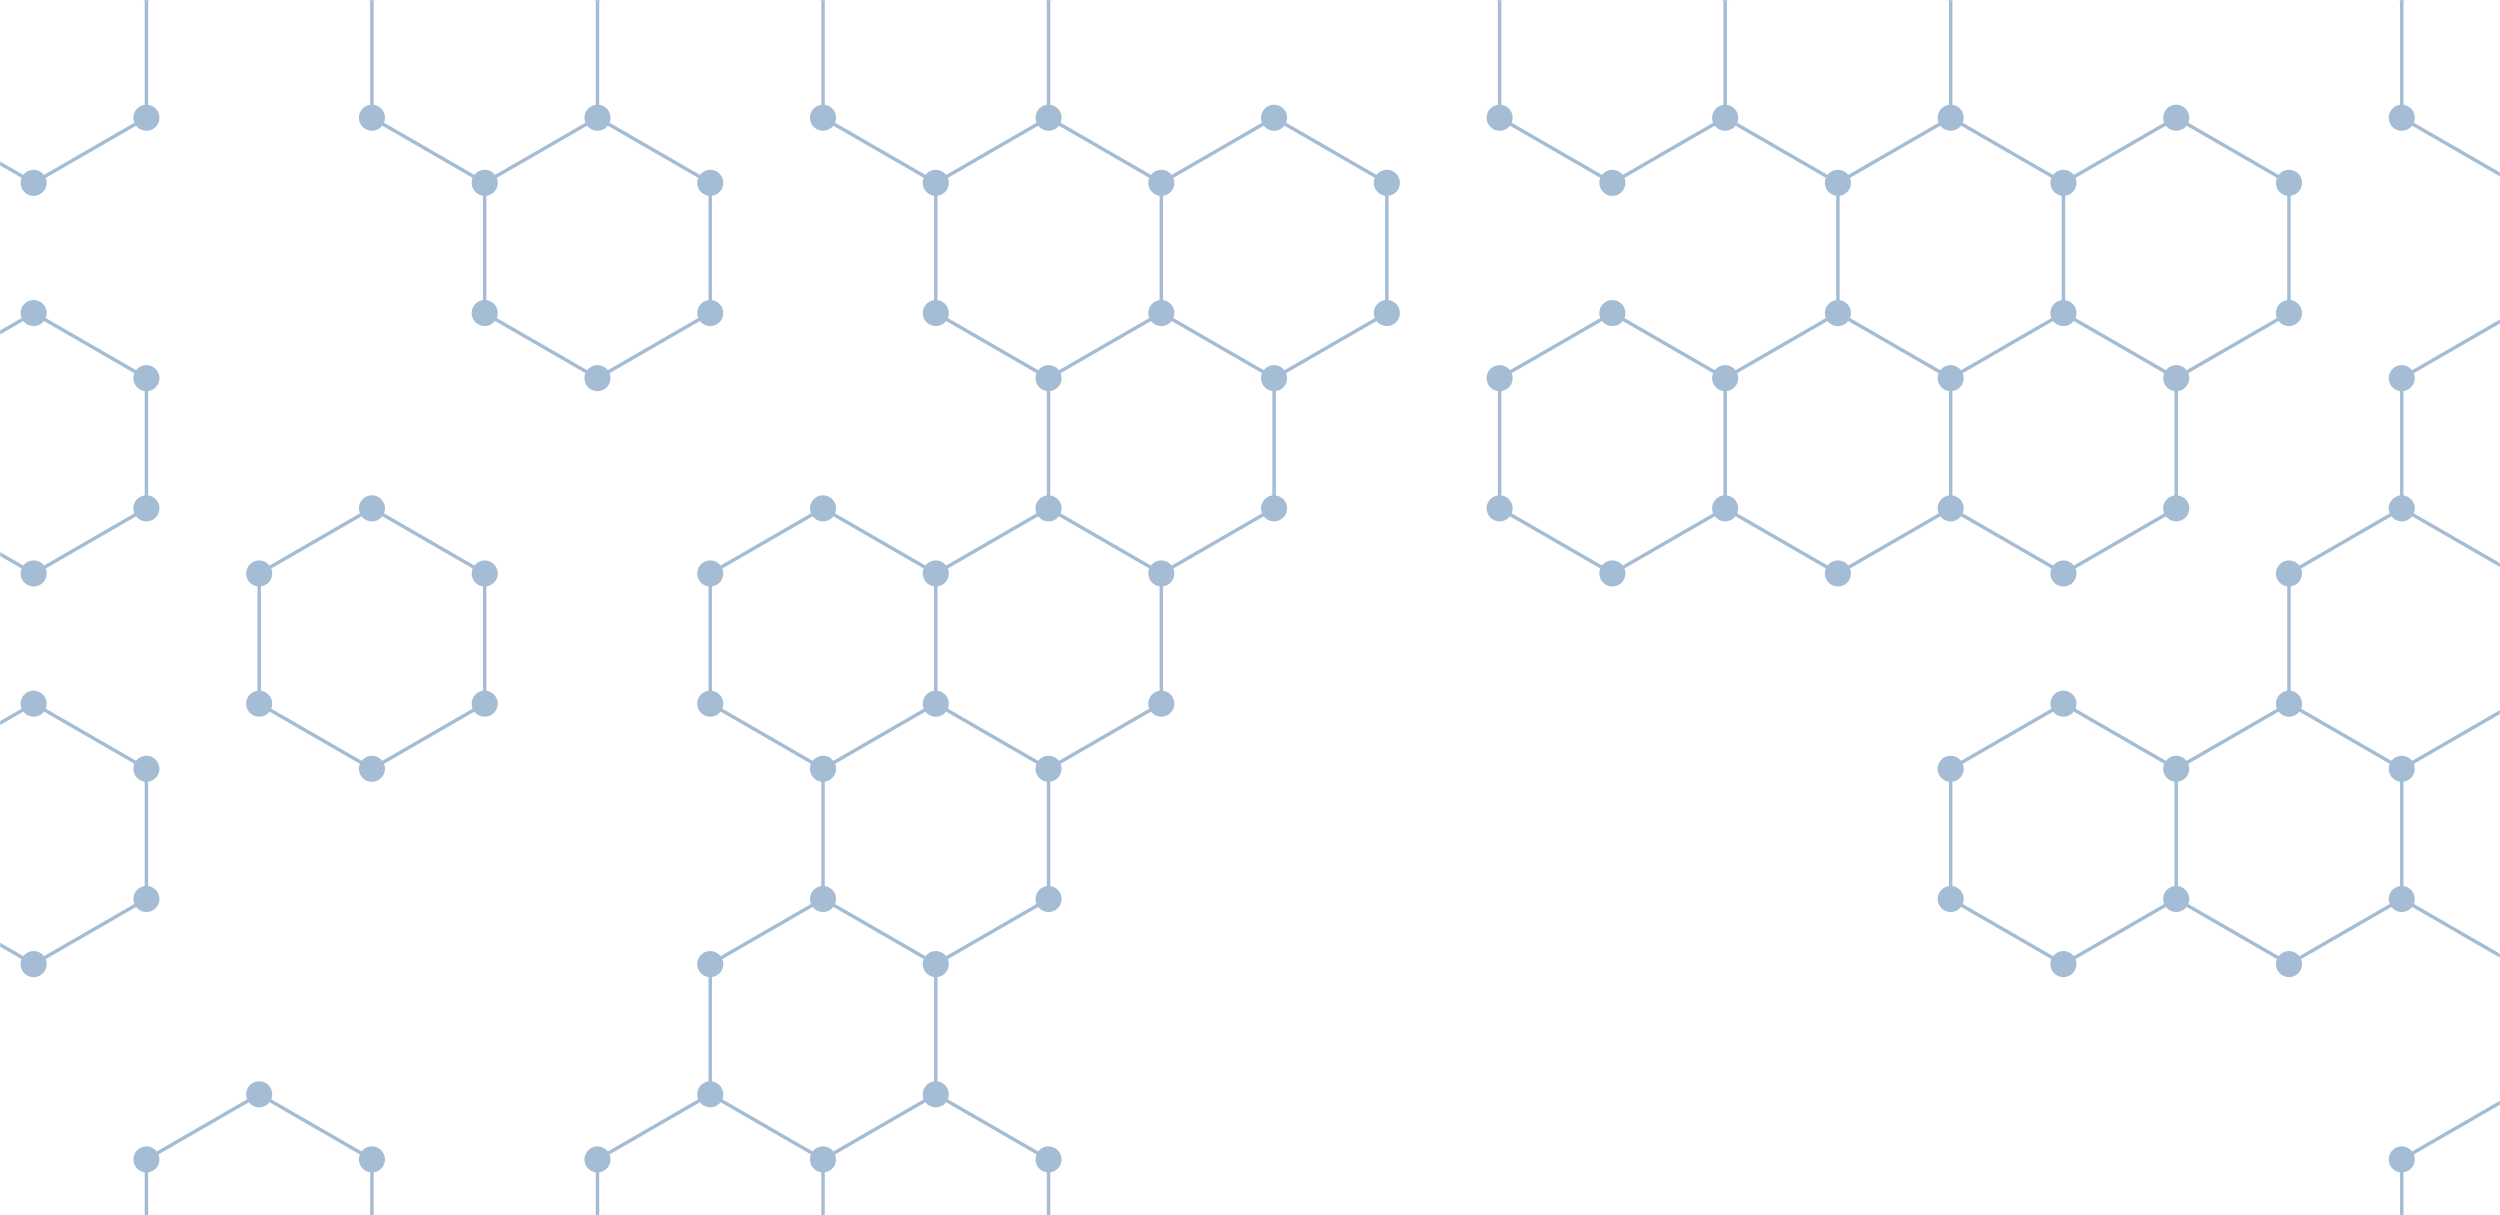 <svg xmlns="http://www.w3.org/2000/svg" version="1.1" xmlns:xlink="http://www.w3.org/1999/xlink" xmlns:svgjs="http://svgjs.dev/svgjs" width="1440" height="700" preserveAspectRatio="none" viewBox="0 0 1440 700"><g mask="url(&quot;#SvgjsMask1161&quot;)" fill="none"><path d="M19.38 -44.68L84.33 -7.18L84.33 67.82L19.38 105.32L-45.57 67.82L-45.57 -7.18zM19.38 180.32L84.33 217.82L84.33 292.82L19.38 330.32L-45.57 292.82L-45.57 217.82zM19.38 405.32L84.33 442.82L84.33 517.82L19.38 555.32L-45.57 517.82L-45.57 442.82zM214.24 292.82L279.19 330.32L279.19 405.32L214.24 442.82L149.29 405.32L149.29 330.32zM149.29 630.32L214.24 667.82L214.24 742.82L149.29 780.32L84.33 742.82L84.33 667.82zM279.19 -44.68L344.15 -7.18L344.15 67.82L279.19 105.32L214.24 67.82L214.24 -7.18zM344.15 67.82L409.1 105.32L409.1 180.32L344.15 217.82L279.19 180.32L279.19 105.32zM474.06 292.82L539.01 330.32L539.01 405.32L474.06 442.82L409.1 405.32L409.1 330.32zM474.06 517.82L539.01 555.32L539.01 630.32L474.06 667.82L409.1 630.32L409.1 555.32zM409.1 630.32L474.06 667.82L474.06 742.82L409.1 780.32L344.15 742.82L344.15 667.82zM539.01 -44.68L603.96 -7.18L603.96 67.82L539.01 105.32L474.06 67.82L474.06 -7.18zM603.96 67.82L668.92 105.32L668.92 180.32L603.96 217.82L539.01 180.32L539.01 105.32zM603.96 292.82L668.92 330.32L668.92 405.32L603.96 442.82L539.01 405.32L539.01 330.32zM539.01 405.32L603.96 442.82L603.96 517.82L539.01 555.32L474.06 517.82L474.06 442.82zM539.01 630.32L603.96 667.82L603.96 742.82L539.01 780.32L474.06 742.82L474.06 667.82zM733.87 67.82L798.83 105.32L798.83 180.32L733.87 217.82L668.92 180.32L668.92 105.32zM668.92 180.32L733.87 217.82L733.87 292.82L668.92 330.32L603.96 292.82L603.96 217.82zM928.73 -44.68L993.69 -7.18L993.69 67.82L928.73 105.32L863.78 67.82L863.78 -7.18zM928.73 180.32L993.69 217.82L993.69 292.82L928.73 330.32L863.78 292.82L863.78 217.82zM1058.64 -44.68L1123.59 -7.18L1123.59 67.82L1058.64 105.32L993.69 67.82L993.69 -7.18zM1123.59 67.82L1188.55 105.32L1188.55 180.32L1123.59 217.82L1058.64 180.32L1058.64 105.32zM1058.64 180.32L1123.59 217.82L1123.59 292.82L1058.64 330.32L993.69 292.82L993.69 217.82zM1253.5 67.82L1318.45 105.32L1318.45 180.32L1253.5 217.82L1188.55 180.32L1188.55 105.32zM1188.55 180.32L1253.5 217.82L1253.5 292.82L1188.55 330.32L1123.59 292.82L1123.59 217.82zM1188.55 405.32L1253.5 442.82L1253.5 517.82L1188.55 555.32L1123.59 517.82L1123.59 442.82zM1383.41 292.82L1448.36 330.32L1448.36 405.32L1383.41 442.82L1318.46 405.32L1318.46 330.32zM1318.46 405.32L1383.41 442.82L1383.41 517.82L1318.46 555.32L1253.5 517.82L1253.5 442.82zM1448.36 -44.68L1513.32 -7.18L1513.32 67.82L1448.36 105.32L1383.41 67.82L1383.41 -7.18zM1448.36 180.32L1513.32 217.82L1513.32 292.82L1448.36 330.32L1383.41 292.82L1383.41 217.82zM1448.36 405.32L1513.32 442.82L1513.32 517.82L1448.36 555.32L1383.41 517.82L1383.41 442.82zM1448.36 630.32L1513.32 667.82L1513.32 742.82L1448.36 780.32L1383.41 742.82L1383.41 667.82z" stroke="rgba(164, 189, 213, 1)" stroke-width="2"></path><path d="M11.88 -44.68 a7.5 7.5 0 1 0 15 0 a7.5 7.5 0 1 0 -15 0zM76.83 -7.18 a7.5 7.5 0 1 0 15 0 a7.5 7.5 0 1 0 -15 0zM76.83 67.82 a7.5 7.5 0 1 0 15 0 a7.5 7.5 0 1 0 -15 0zM11.88 105.32 a7.5 7.5 0 1 0 15 0 a7.5 7.5 0 1 0 -15 0zM-53.07 67.82 a7.5 7.5 0 1 0 15 0 a7.5 7.5 0 1 0 -15 0zM-53.07 -7.18 a7.5 7.5 0 1 0 15 0 a7.5 7.5 0 1 0 -15 0zM11.88 180.32 a7.5 7.5 0 1 0 15 0 a7.5 7.5 0 1 0 -15 0zM76.83 217.82 a7.5 7.5 0 1 0 15 0 a7.5 7.5 0 1 0 -15 0zM76.83 292.82 a7.5 7.5 0 1 0 15 0 a7.5 7.5 0 1 0 -15 0zM11.88 330.32 a7.5 7.5 0 1 0 15 0 a7.5 7.5 0 1 0 -15 0zM-53.07 292.82 a7.5 7.5 0 1 0 15 0 a7.5 7.5 0 1 0 -15 0zM-53.07 217.82 a7.5 7.5 0 1 0 15 0 a7.5 7.5 0 1 0 -15 0zM11.88 405.32 a7.5 7.5 0 1 0 15 0 a7.5 7.5 0 1 0 -15 0zM76.83 442.82 a7.5 7.5 0 1 0 15 0 a7.5 7.5 0 1 0 -15 0zM76.83 517.82 a7.5 7.5 0 1 0 15 0 a7.5 7.5 0 1 0 -15 0zM11.88 555.32 a7.5 7.5 0 1 0 15 0 a7.5 7.5 0 1 0 -15 0zM-53.07 517.82 a7.5 7.5 0 1 0 15 0 a7.5 7.5 0 1 0 -15 0zM-53.07 442.82 a7.5 7.5 0 1 0 15 0 a7.5 7.5 0 1 0 -15 0zM206.74 292.82 a7.5 7.5 0 1 0 15 0 a7.5 7.5 0 1 0 -15 0zM271.69 330.32 a7.5 7.5 0 1 0 15 0 a7.5 7.5 0 1 0 -15 0zM271.69 405.32 a7.5 7.5 0 1 0 15 0 a7.5 7.5 0 1 0 -15 0zM206.74 442.82 a7.5 7.5 0 1 0 15 0 a7.5 7.5 0 1 0 -15 0zM141.79 405.32 a7.5 7.5 0 1 0 15 0 a7.5 7.5 0 1 0 -15 0zM141.79 330.32 a7.5 7.5 0 1 0 15 0 a7.5 7.5 0 1 0 -15 0zM141.79 630.32 a7.5 7.5 0 1 0 15 0 a7.5 7.5 0 1 0 -15 0zM206.74 667.82 a7.5 7.5 0 1 0 15 0 a7.5 7.5 0 1 0 -15 0zM206.74 742.82 a7.5 7.5 0 1 0 15 0 a7.5 7.5 0 1 0 -15 0zM141.79 780.32 a7.5 7.5 0 1 0 15 0 a7.5 7.5 0 1 0 -15 0zM76.83 742.82 a7.5 7.5 0 1 0 15 0 a7.5 7.5 0 1 0 -15 0zM76.83 667.82 a7.5 7.5 0 1 0 15 0 a7.5 7.5 0 1 0 -15 0zM271.69 -44.68 a7.5 7.5 0 1 0 15 0 a7.5 7.5 0 1 0 -15 0zM336.65 -7.18 a7.5 7.5 0 1 0 15 0 a7.5 7.5 0 1 0 -15 0zM336.65 67.82 a7.5 7.5 0 1 0 15 0 a7.5 7.5 0 1 0 -15 0zM271.69 105.32 a7.5 7.5 0 1 0 15 0 a7.5 7.5 0 1 0 -15 0zM206.74 67.82 a7.5 7.5 0 1 0 15 0 a7.5 7.5 0 1 0 -15 0zM206.74 -7.18 a7.5 7.5 0 1 0 15 0 a7.5 7.5 0 1 0 -15 0zM401.6 105.32 a7.5 7.5 0 1 0 15 0 a7.5 7.5 0 1 0 -15 0zM401.6 180.32 a7.5 7.5 0 1 0 15 0 a7.5 7.5 0 1 0 -15 0zM336.65 217.82 a7.5 7.5 0 1 0 15 0 a7.5 7.5 0 1 0 -15 0zM271.69 180.32 a7.5 7.5 0 1 0 15 0 a7.5 7.5 0 1 0 -15 0zM466.56 292.82 a7.5 7.5 0 1 0 15 0 a7.5 7.5 0 1 0 -15 0zM531.51 330.32 a7.5 7.5 0 1 0 15 0 a7.5 7.5 0 1 0 -15 0zM531.51 405.32 a7.5 7.5 0 1 0 15 0 a7.5 7.5 0 1 0 -15 0zM466.56 442.82 a7.5 7.5 0 1 0 15 0 a7.5 7.5 0 1 0 -15 0zM401.6 405.32 a7.5 7.5 0 1 0 15 0 a7.5 7.5 0 1 0 -15 0zM401.6 330.32 a7.5 7.5 0 1 0 15 0 a7.5 7.5 0 1 0 -15 0zM466.56 517.82 a7.5 7.5 0 1 0 15 0 a7.5 7.5 0 1 0 -15 0zM531.51 555.32 a7.5 7.5 0 1 0 15 0 a7.5 7.5 0 1 0 -15 0zM531.51 630.32 a7.5 7.5 0 1 0 15 0 a7.5 7.5 0 1 0 -15 0zM466.56 667.82 a7.5 7.5 0 1 0 15 0 a7.5 7.5 0 1 0 -15 0zM401.6 630.32 a7.5 7.5 0 1 0 15 0 a7.5 7.5 0 1 0 -15 0zM401.6 555.32 a7.5 7.5 0 1 0 15 0 a7.5 7.5 0 1 0 -15 0zM466.56 742.82 a7.5 7.5 0 1 0 15 0 a7.5 7.5 0 1 0 -15 0zM401.6 780.32 a7.5 7.5 0 1 0 15 0 a7.5 7.5 0 1 0 -15 0zM336.65 742.82 a7.5 7.5 0 1 0 15 0 a7.5 7.5 0 1 0 -15 0zM336.65 667.82 a7.5 7.5 0 1 0 15 0 a7.5 7.5 0 1 0 -15 0zM531.51 -44.68 a7.5 7.5 0 1 0 15 0 a7.5 7.5 0 1 0 -15 0zM596.46 -7.18 a7.5 7.5 0 1 0 15 0 a7.5 7.5 0 1 0 -15 0zM596.46 67.82 a7.5 7.5 0 1 0 15 0 a7.5 7.5 0 1 0 -15 0zM531.51 105.32 a7.5 7.5 0 1 0 15 0 a7.5 7.5 0 1 0 -15 0zM466.56 67.82 a7.5 7.5 0 1 0 15 0 a7.5 7.5 0 1 0 -15 0zM466.56 -7.18 a7.5 7.5 0 1 0 15 0 a7.5 7.5 0 1 0 -15 0zM661.42 105.32 a7.5 7.5 0 1 0 15 0 a7.5 7.5 0 1 0 -15 0zM661.42 180.32 a7.5 7.5 0 1 0 15 0 a7.5 7.5 0 1 0 -15 0zM596.46 217.82 a7.5 7.5 0 1 0 15 0 a7.5 7.5 0 1 0 -15 0zM531.51 180.32 a7.5 7.5 0 1 0 15 0 a7.5 7.5 0 1 0 -15 0zM596.46 292.82 a7.5 7.5 0 1 0 15 0 a7.5 7.5 0 1 0 -15 0zM661.42 330.32 a7.5 7.5 0 1 0 15 0 a7.5 7.5 0 1 0 -15 0zM661.42 405.32 a7.5 7.5 0 1 0 15 0 a7.5 7.5 0 1 0 -15 0zM596.46 442.82 a7.5 7.5 0 1 0 15 0 a7.5 7.5 0 1 0 -15 0zM596.46 517.82 a7.5 7.5 0 1 0 15 0 a7.5 7.5 0 1 0 -15 0zM596.46 667.82 a7.5 7.5 0 1 0 15 0 a7.5 7.5 0 1 0 -15 0zM596.46 742.82 a7.5 7.5 0 1 0 15 0 a7.5 7.5 0 1 0 -15 0zM531.51 780.32 a7.5 7.5 0 1 0 15 0 a7.5 7.5 0 1 0 -15 0zM726.37 67.82 a7.5 7.5 0 1 0 15 0 a7.5 7.5 0 1 0 -15 0zM791.33 105.32 a7.5 7.5 0 1 0 15 0 a7.5 7.5 0 1 0 -15 0zM791.33 180.32 a7.5 7.5 0 1 0 15 0 a7.5 7.5 0 1 0 -15 0zM726.37 217.82 a7.5 7.5 0 1 0 15 0 a7.5 7.5 0 1 0 -15 0zM726.37 292.82 a7.5 7.5 0 1 0 15 0 a7.5 7.5 0 1 0 -15 0zM921.23 -44.68 a7.5 7.5 0 1 0 15 0 a7.5 7.5 0 1 0 -15 0zM986.19 -7.18 a7.5 7.5 0 1 0 15 0 a7.5 7.5 0 1 0 -15 0zM986.19 67.82 a7.5 7.5 0 1 0 15 0 a7.5 7.5 0 1 0 -15 0zM921.23 105.32 a7.5 7.5 0 1 0 15 0 a7.5 7.5 0 1 0 -15 0zM856.28 67.82 a7.5 7.5 0 1 0 15 0 a7.5 7.5 0 1 0 -15 0zM856.28 -7.18 a7.5 7.5 0 1 0 15 0 a7.5 7.5 0 1 0 -15 0zM921.23 180.32 a7.5 7.5 0 1 0 15 0 a7.5 7.5 0 1 0 -15 0zM986.19 217.82 a7.5 7.5 0 1 0 15 0 a7.5 7.5 0 1 0 -15 0zM986.19 292.82 a7.5 7.5 0 1 0 15 0 a7.5 7.5 0 1 0 -15 0zM921.23 330.32 a7.5 7.5 0 1 0 15 0 a7.5 7.5 0 1 0 -15 0zM856.28 292.82 a7.5 7.5 0 1 0 15 0 a7.5 7.5 0 1 0 -15 0zM856.28 217.82 a7.5 7.5 0 1 0 15 0 a7.5 7.5 0 1 0 -15 0zM1051.14 -44.68 a7.5 7.5 0 1 0 15 0 a7.5 7.5 0 1 0 -15 0zM1116.09 -7.18 a7.5 7.5 0 1 0 15 0 a7.5 7.5 0 1 0 -15 0zM1116.09 67.82 a7.5 7.5 0 1 0 15 0 a7.5 7.5 0 1 0 -15 0zM1051.14 105.32 a7.5 7.5 0 1 0 15 0 a7.5 7.5 0 1 0 -15 0zM1181.05 105.32 a7.5 7.5 0 1 0 15 0 a7.5 7.5 0 1 0 -15 0zM1181.05 180.32 a7.5 7.5 0 1 0 15 0 a7.5 7.5 0 1 0 -15 0zM1116.09 217.82 a7.5 7.5 0 1 0 15 0 a7.5 7.5 0 1 0 -15 0zM1051.14 180.32 a7.5 7.5 0 1 0 15 0 a7.5 7.5 0 1 0 -15 0zM1116.09 292.82 a7.5 7.5 0 1 0 15 0 a7.5 7.5 0 1 0 -15 0zM1051.14 330.32 a7.5 7.5 0 1 0 15 0 a7.5 7.5 0 1 0 -15 0zM1246 67.82 a7.5 7.5 0 1 0 15 0 a7.5 7.5 0 1 0 -15 0zM1310.95 105.32 a7.5 7.5 0 1 0 15 0 a7.5 7.5 0 1 0 -15 0zM1310.95 180.32 a7.5 7.5 0 1 0 15 0 a7.5 7.5 0 1 0 -15 0zM1246 217.82 a7.5 7.5 0 1 0 15 0 a7.5 7.5 0 1 0 -15 0zM1246 292.82 a7.5 7.5 0 1 0 15 0 a7.5 7.5 0 1 0 -15 0zM1181.05 330.32 a7.5 7.5 0 1 0 15 0 a7.5 7.5 0 1 0 -15 0zM1181.05 405.32 a7.5 7.5 0 1 0 15 0 a7.5 7.5 0 1 0 -15 0zM1246 442.82 a7.5 7.5 0 1 0 15 0 a7.5 7.5 0 1 0 -15 0zM1246 517.82 a7.5 7.5 0 1 0 15 0 a7.5 7.5 0 1 0 -15 0zM1181.05 555.32 a7.5 7.5 0 1 0 15 0 a7.5 7.5 0 1 0 -15 0zM1116.09 517.82 a7.5 7.5 0 1 0 15 0 a7.5 7.5 0 1 0 -15 0zM1116.09 442.82 a7.5 7.5 0 1 0 15 0 a7.5 7.5 0 1 0 -15 0zM1375.91 292.82 a7.5 7.5 0 1 0 15 0 a7.5 7.5 0 1 0 -15 0zM1440.86 330.32 a7.5 7.5 0 1 0 15 0 a7.5 7.5 0 1 0 -15 0zM1440.86 405.32 a7.5 7.5 0 1 0 15 0 a7.5 7.5 0 1 0 -15 0zM1375.91 442.82 a7.5 7.5 0 1 0 15 0 a7.5 7.5 0 1 0 -15 0zM1310.96 405.32 a7.5 7.5 0 1 0 15 0 a7.5 7.5 0 1 0 -15 0zM1310.96 330.32 a7.5 7.5 0 1 0 15 0 a7.5 7.5 0 1 0 -15 0zM1375.91 517.82 a7.5 7.5 0 1 0 15 0 a7.5 7.5 0 1 0 -15 0zM1310.96 555.32 a7.5 7.5 0 1 0 15 0 a7.5 7.5 0 1 0 -15 0zM1440.86 -44.68 a7.5 7.5 0 1 0 15 0 a7.5 7.5 0 1 0 -15 0zM1505.82 -7.18 a7.5 7.5 0 1 0 15 0 a7.5 7.5 0 1 0 -15 0zM1505.82 67.82 a7.5 7.5 0 1 0 15 0 a7.5 7.5 0 1 0 -15 0zM1440.86 105.32 a7.5 7.5 0 1 0 15 0 a7.5 7.5 0 1 0 -15 0zM1375.91 67.82 a7.5 7.5 0 1 0 15 0 a7.5 7.5 0 1 0 -15 0zM1375.91 -7.18 a7.5 7.5 0 1 0 15 0 a7.5 7.5 0 1 0 -15 0zM1440.86 180.32 a7.5 7.5 0 1 0 15 0 a7.5 7.5 0 1 0 -15 0zM1505.82 217.82 a7.5 7.5 0 1 0 15 0 a7.5 7.5 0 1 0 -15 0zM1505.82 292.82 a7.5 7.5 0 1 0 15 0 a7.5 7.5 0 1 0 -15 0zM1375.91 217.82 a7.5 7.5 0 1 0 15 0 a7.5 7.5 0 1 0 -15 0zM1505.82 442.82 a7.5 7.5 0 1 0 15 0 a7.5 7.5 0 1 0 -15 0zM1505.82 517.82 a7.5 7.5 0 1 0 15 0 a7.5 7.5 0 1 0 -15 0zM1440.86 555.32 a7.5 7.5 0 1 0 15 0 a7.5 7.5 0 1 0 -15 0zM1440.86 630.32 a7.5 7.5 0 1 0 15 0 a7.5 7.5 0 1 0 -15 0zM1505.82 667.82 a7.5 7.5 0 1 0 15 0 a7.5 7.5 0 1 0 -15 0zM1505.82 742.82 a7.5 7.5 0 1 0 15 0 a7.5 7.5 0 1 0 -15 0zM1440.86 780.32 a7.5 7.5 0 1 0 15 0 a7.5 7.5 0 1 0 -15 0zM1375.91 742.82 a7.5 7.5 0 1 0 15 0 a7.5 7.5 0 1 0 -15 0zM1375.91 667.82 a7.5 7.5 0 1 0 15 0 a7.5 7.5 0 1 0 -15 0z" fill="rgba(164, 189, 213, 1)"></path><path d="M50.05 207.39L92.48 231.89L92.48 280.89L50.05 305.39L7.61 280.89L7.61 231.89zM7.61 280.89L50.05 305.39L50.05 354.39L7.61 378.89L-34.83 354.39L-34.83 305.39zM7.61 721.89L50.05 746.39L50.05 795.39L7.61 819.89L-34.83 795.39L-34.83 746.39zM92.48 427.89L134.92 452.39L134.92 501.39L92.48 525.89L50.05 501.39L50.05 452.39zM92.48 574.89L134.92 599.39L134.92 648.39L92.48 672.89L50.05 648.39L50.05 599.39zM134.92 648.39L177.36 672.89L177.36 721.89L134.92 746.39L92.48 721.89L92.48 672.89zM177.36 -13.11L219.79 11.39L219.79 60.39L177.36 84.89L134.92 60.39L134.92 11.39zM219.79 354.39L262.23 378.89L262.23 427.89L219.79 452.39L177.36 427.89L177.36 378.89zM219.79 648.39L262.23 672.89L262.23 721.89L219.79 746.39L177.36 721.89L177.36 672.89zM262.23 -13.11L304.67 11.39L304.67 60.39L262.23 84.89L219.79 60.39L219.79 11.39zM262.23 133.89L304.67 158.39L304.67 207.39L262.23 231.89L219.79 207.39L219.79 158.39zM304.67 501.39L347.1 525.89L347.1 574.89L304.67 599.39L262.23 574.89L262.23 525.89zM304.67 648.39L347.1 672.89L347.1 721.89L304.67 746.39L262.23 721.89L262.23 672.89zM262.23 721.89L304.67 746.39L304.67 795.39L262.23 819.89L219.79 795.39L219.79 746.39zM347.1 133.89L389.54 158.39L389.54 207.39L347.1 231.89L304.67 207.39L304.67 158.39zM347.1 280.89L389.54 305.39L389.54 354.39L347.1 378.89L304.67 354.39L304.67 305.39zM347.1 574.89L389.54 599.39L389.54 648.39L347.1 672.89L304.67 648.39L304.67 599.39zM389.54 648.39L431.97 672.89L431.97 721.89L389.54 746.39L347.1 721.89L347.1 672.89zM431.97 -13.11L474.41 11.39L474.41 60.39L431.97 84.89L389.54 60.39L389.54 11.39zM431.97 133.89L474.41 158.39L474.41 207.39L431.97 231.89L389.54 207.39L389.54 158.39zM474.41 207.39L516.85 231.89L516.85 280.89L474.41 305.39L431.97 280.89L431.97 231.89zM431.97 574.89L474.41 599.39L474.41 648.39L431.97 672.89L389.54 648.39L389.54 599.39zM431.97 721.89L474.41 746.39L474.41 795.39L431.97 819.89L389.54 795.39L389.54 746.39zM516.85 133.89L559.28 158.39L559.28 207.39L516.85 231.89L474.41 207.39L474.41 158.39zM559.28 354.39L601.72 378.89L601.72 427.89L559.28 452.39L516.85 427.89L516.85 378.89zM516.85 427.89L559.28 452.39L559.28 501.39L516.85 525.89L474.41 501.39L474.41 452.39zM644.16 60.39L686.59 84.89L686.59 133.89L644.16 158.39L601.72 133.89L601.72 84.89zM601.72 133.89L644.16 158.39L644.16 207.39L601.72 231.89L559.28 207.39L559.28 158.39zM644.16 648.39L686.59 672.89L686.59 721.89L644.16 746.39L601.72 721.89L601.72 672.89zM601.72 721.89L644.16 746.39L644.16 795.39L601.72 819.89L559.28 795.39L559.28 746.39zM729.03 60.39L771.47 84.89L771.47 133.89L729.03 158.39L686.59 133.89L686.59 84.89zM729.03 354.39L771.47 378.89L771.47 427.89L729.03 452.39L686.59 427.89L686.59 378.89zM771.47 -13.11L813.9 11.39L813.9 60.39L771.47 84.89L729.03 60.39L729.03 11.39zM813.9 501.39L856.34 525.89L856.34 574.89L813.9 599.39L771.47 574.89L771.47 525.89zM771.47 574.89L813.9 599.39L813.9 648.39L771.47 672.89L729.03 648.39L729.03 599.39zM856.34 -13.11L898.78 11.39L898.78 60.39L856.34 84.89L813.9 60.39L813.9 11.39zM898.78 60.39L941.21 84.89L941.21 133.89L898.78 158.39L856.34 133.89L856.34 84.89zM898.78 207.39L941.21 231.89L941.21 280.89L898.78 305.39L856.34 280.89L856.34 231.89zM856.34 280.89L898.78 305.39L898.78 354.39L856.34 378.89L813.9 354.39L813.9 305.39zM941.21 -13.11L983.65 11.39L983.65 60.39L941.21 84.89L898.78 60.39L898.78 11.39zM941.21 133.89L983.65 158.39L983.65 207.39L941.21 231.89L898.78 207.39L898.78 158.39zM941.21 280.89L983.65 305.39L983.65 354.39L941.21 378.89L898.78 354.39L898.78 305.39zM941.21 574.89L983.65 599.39L983.65 648.39L941.21 672.89L898.78 648.39L898.78 599.39zM1026.08 -13.11L1068.52 11.39L1068.52 60.39L1026.08 84.89L983.65 60.39L983.65 11.39zM1026.08 133.89L1068.52 158.39L1068.52 207.39L1026.08 231.89L983.65 207.39L983.65 158.39zM1026.08 574.89L1068.52 599.39L1068.52 648.39L1026.08 672.89L983.65 648.39L983.65 599.39zM1026.08 721.89L1068.52 746.39L1068.52 795.39L1026.08 819.89L983.65 795.39L983.65 746.39zM1110.96 133.89L1153.39 158.39L1153.39 207.39L1110.96 231.89L1068.52 207.39L1068.52 158.39zM1110.96 280.89L1153.39 305.39L1153.39 354.39L1110.96 378.89L1068.52 354.39L1068.52 305.39zM1153.39 501.39L1195.83 525.89L1195.83 574.89L1153.39 599.39L1110.96 574.89L1110.96 525.89zM1195.83 721.89L1238.27 746.39L1238.27 795.39L1195.83 819.89L1153.39 795.39L1153.39 746.39zM1280.7 -13.11L1323.14 11.39L1323.14 60.39L1280.7 84.89L1238.27 60.39L1238.27 11.39zM1280.7 133.89L1323.14 158.39L1323.14 207.39L1280.7 231.89L1238.27 207.39L1238.27 158.39zM1323.14 354.39L1365.58 378.89L1365.58 427.89L1323.14 452.39L1280.7 427.89L1280.7 378.89zM1280.7 574.89L1323.14 599.39L1323.14 648.39L1280.7 672.89L1238.27 648.39L1238.27 599.39z" stroke="rgba(6, 0, 0, 0)" stroke-width="2"></path></g><defs><mask id="SvgjsMask1161"><rect width="1440" height="700" fill="#ffffff"></rect></mask></defs></svg>